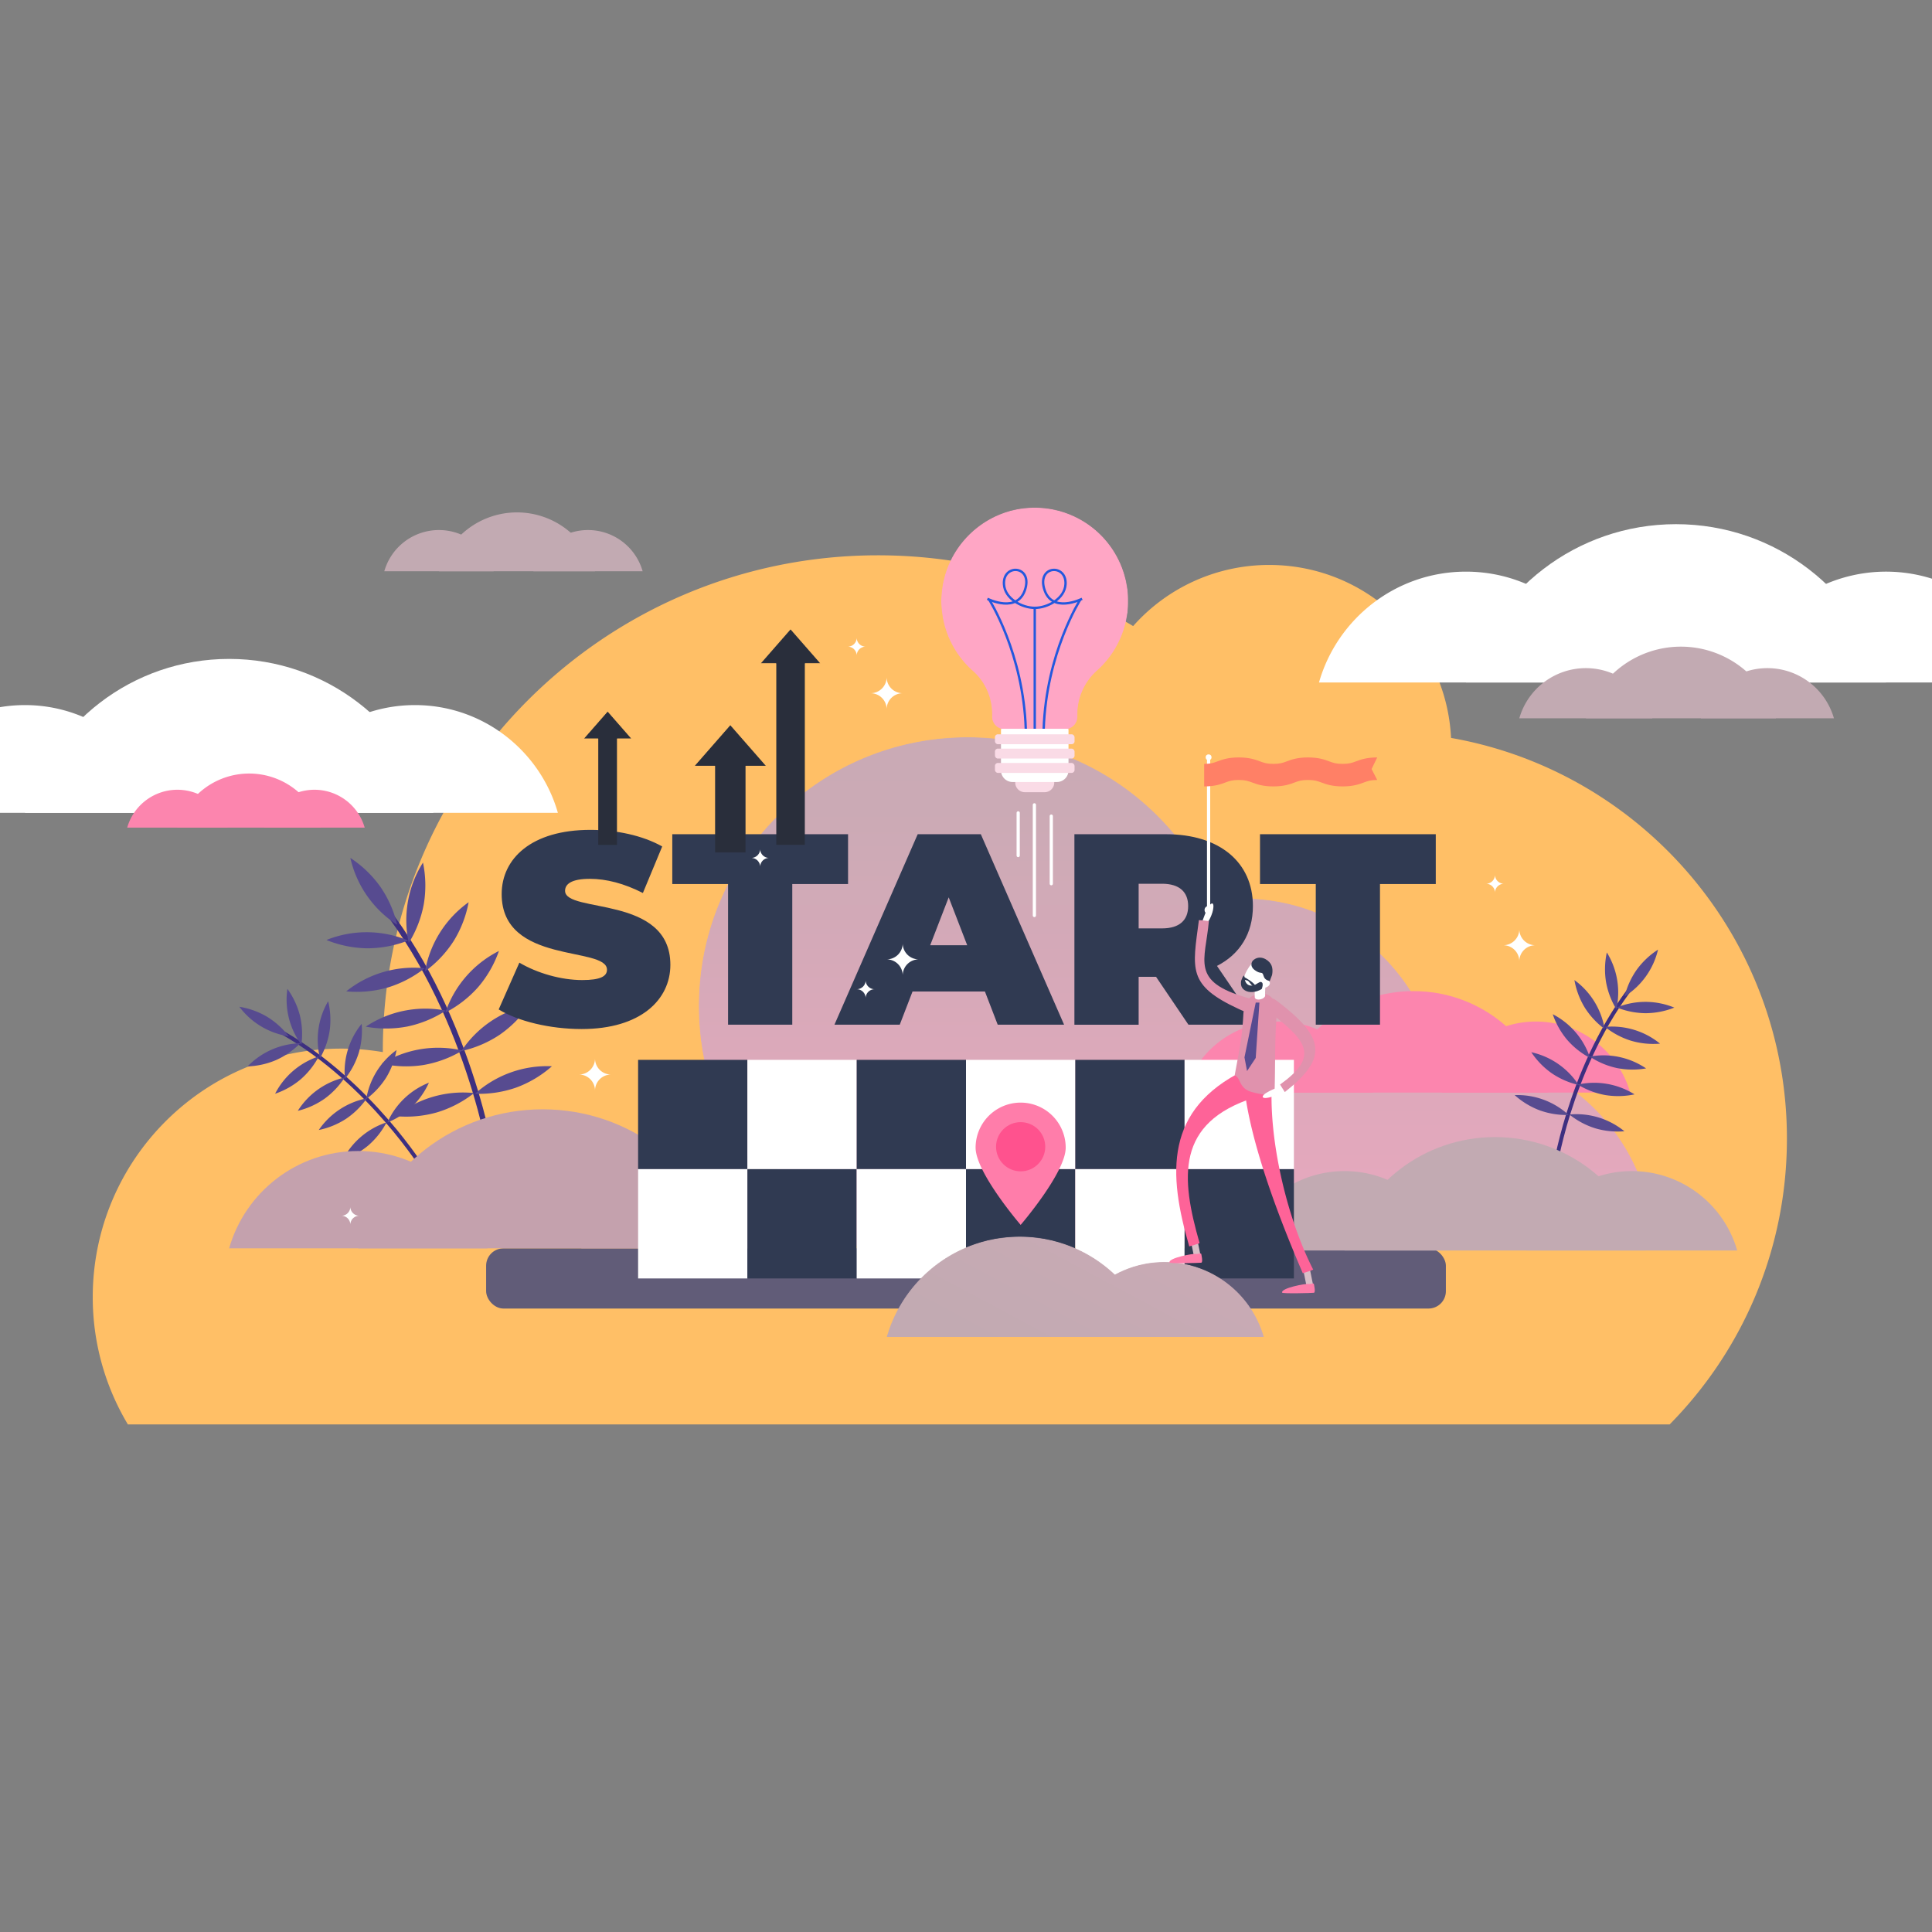 <svg id="SvgjsSvg1355" width="360" height="360" xmlns="http://www.w3.org/2000/svg" version="1.1" xmlns:xlink="http://www.w3.org/1999/xlink" xmlns:svgjs="http://svgjs.com/svgjs"><rect width="100%" height="100%" fill="#808080" stroke="none"/><defs id="SvgjsDefs1356"></defs><g id="SvgjsG1357"><svg xmlns="http://www.w3.org/2000/svg" xmlns:xlink="http://www.w3.org/1999/xlink" data-name="Layer 1" viewBox="0 0 3600 1708.34" width="360" height="360"><defs><linearGradient id="a" x1="2191.56" x2="2191.56" y1="-248.89" y2="2160.19" gradientUnits="userSpaceOnUse"><stop offset="0" stop-color="#ffffff" class="stopColorfff svgShape"></stop><stop offset=".15" stop-color="#dfdfdf" class="stopColordfdfdf svgShape"></stop><stop offset=".47" stop-color="#9e579d" class="stopColor8f8f8f svgShape"></stop><stop offset=".94" stop-color="#101010" class="stopColor101010 svgShape"></stop><stop offset="1" stop-color="#000000" class="stopColor000000 svgShape"></stop></linearGradient><linearGradient id="t" x1="1928.09" x2="1928.09" y1="-195.92" y2="854.39" xlink:href="#a"></linearGradient><linearGradient id="b" x1="1132.25" x2="1132.25" y1="816.11" y2="377.13" gradientUnits="userSpaceOnUse"><stop offset="0" stop-color="#ffffff" class="stopColorfff svgShape"></stop><stop offset=".16" stop-color="#dfdfdf" class="stopColordfdfdf svgShape"></stop><stop offset=".52" stop-color="#9e579d" class="stopColor8f8f8f svgShape"></stop><stop offset="1" stop-color="#1a1a1a" class="stopColor1a1a1a svgShape"></stop></linearGradient><linearGradient id="k" x1="1473.08" x2="1473.08" y1="793.61" y2="354.63" xlink:href="#b"></linearGradient><linearGradient id="n" x1="1360.83" x2="1360.83" y1="798.11" y2="359.13" xlink:href="#b"></linearGradient><linearGradient id="q" x1="1958.72" x2="2436.42" y1="1798.99" y2="905.41" xlink:href="#a"></linearGradient><linearGradient id="d" x1="2191.56" x2="2191.56" y1="-248.89" y2="2160.19" gradientUnits="userSpaceOnUse"><stop offset="0" stop-color="#c2aab2" class="stopColoracaac2 svgShape"></stop><stop offset=".41" stop-color="#cbaab5" class="stopColorcbaab7 svgShape"></stop><stop offset="1" stop-color="#ffa6c5" class="stopColorffa9a6 svgShape"></stop></linearGradient><linearGradient id="c" x1="1132.25" x2="1132.25" y1="640.45" y2="201.46" gradientUnits="userSpaceOnUse"><stop offset="0" stop-color="#292e3b" class="stopColor292b3b svgShape"></stop><stop offset="1" stop-color="#292e3b" class="stopColor292b3b svgShape"></stop></linearGradient><linearGradient id="x" x1="1473.08" x2="1473.08" y1="617.95" y2="178.97" xlink:href="#c"></linearGradient><linearGradient id="z" x1="1360.83" x2="1360.83" y1="622.45" y2="183.47" xlink:href="#c"></linearGradient><linearGradient id="B" x1="1958.72" x2="2436.42" y1="1798.99" y2="905.41" xlink:href="#d"></linearGradient><linearGradient id="D" x1="1928.09" x2="1928.09" y1="-195.92" y2="854.39" gradientUnits="userSpaceOnUse"><stop offset="0" stop-color="#ffa6c5" class="stopColorffa9a6 svgShape"></stop><stop offset="1" stop-color="#ffa6c5" class="stopColorffa9a6 svgShape"></stop></linearGradient><filter id="e" width="1779.1" height="947.7" x="1302.01" y="603.41" color-interpolation-filters="sRGB" filterUnits="userSpaceOnUse"><feFlood flood-color="#fff" result="bg"></feFlood><feBlend in="SourceGraphic" in2="bg"></feBlend></filter><filter id="g" width="88.72" height="249.2" x="1087.9" y="555.41" color-interpolation-filters="sRGB" filterUnits="userSpaceOnUse"><feFlood flood-color="#fff" result="bg"></feFlood><feBlend in="SourceGraphic" in2="bg"></feBlend></filter><filter id="i" width="111.48" height="402.4" x="1417.34" y="402.21" color-interpolation-filters="sRGB" filterUnits="userSpaceOnUse"><feFlood flood-color="#fff" result="bg"></feFlood><feBlend in="SourceGraphic" in2="bg"></feBlend></filter><filter id="l" width="133.11" height="237.85" x="1294.28" y="580.76" color-interpolation-filters="sRGB" filterUnits="userSpaceOnUse"><feFlood flood-color="#fff" result="bg"></feFlood><feBlend in="SourceGraphic" in2="bg"></feBlend></filter><filter id="o" width="703.04" height="187.01" x="1652.14" y="1534.05" color-interpolation-filters="sRGB" filterUnits="userSpaceOnUse"><feFlood flood-color="#fff" result="bg"></feFlood><feBlend in="SourceGraphic" in2="bg"></feBlend></filter><filter id="r" width="348.32" height="413.18" x="1753.93" y="175.66" color-interpolation-filters="sRGB" filterUnits="userSpaceOnUse"><feFlood flood-color="#fff" result="bg"></feFlood><feBlend in="SourceGraphic" in2="bg"></feBlend></filter><mask id="u" width="1779.1" height="947.7" x="1302.01" y="427.75" maskUnits="userSpaceOnUse"><g filter="url(#e)" fill="#000000" class="color000 svgShape"><g mask="url(#f)" transform="translate(0 -175.66)" fill="#000000" class="color000 svgShape"><path d="M1575.82 1551.11h1505.29c-3.67-200.34-169.56-364-370.71-364-11.57 0-23 .57-34.32 1.63C2637.28 1025.43 2490.5 904 2315.34 904a373.9 373.9 0 0 0-51.43 3.57c-76.51-178.82-254-304.12-460.85-304.12-276.72 0-501 224.33-501 501-.06 194.91 111.25 363.82 273.76 446.66Z" style="mix-blend-mode:multiply" fill="url(#a)"></path></g></g></mask><mask id="v" width="88.72" height="249.2" x="1087.9" y="379.74" maskUnits="userSpaceOnUse"><g filter="url(#g)" fill="#000000" class="color000 svgShape"><g mask="url(#h)" transform="translate(0 -175.66)" fill="#000000" class="color000 svgShape"><path style="mix-blend-mode:multiply" fill="url(#b)" d="m1176.61 606.11-44.35-50.7-44.36 50.7h26.61v198.5H1150v-198.5h26.61z"></path></g></g></mask><mask id="w" width="111.48" height="402.4" x="1417.34" y="226.55" maskUnits="userSpaceOnUse"><g filter="url(#i)" fill="#000000" class="color000 svgShape"><g mask="url(#j)" transform="translate(0 -175.66)" fill="#000000" class="color000 svgShape"><path style="mix-blend-mode:multiply" fill="url(#k)" d="m1528.82 465.93-55.74-63.72-55.74 63.72h28.82v338.68H1500V465.93h28.82z"></path></g></g></mask><mask id="y" width="133.11" height="237.85" x="1294.28" y="405.1" maskUnits="userSpaceOnUse"><g filter="url(#l)" fill="#000000" class="color000 svgShape"><g mask="url(#m)" transform="translate(0 -175.66)" fill="#000000" class="color000 svgShape"><path style="mix-blend-mode:multiply" fill="url(#n)" d="m1427.39 656.84-66.56-76.08-66.55 76.08h37.97v161.77h57.17V656.84h37.97z"></path></g></g></mask><mask id="A" width="703.04" height="187.01" x="1652.14" y="1358.39" maskUnits="userSpaceOnUse"><g filter="url(#o)" fill="#000000" class="color000 svgShape"><g mask="url(#p)" transform="translate(0 -175.66)" fill="#000000" class="color000 svgShape"><path d="M2169.67 1581.2a192 192 0 0 0-92.23 23.46 257 257 0 0 0-177.24-70.61c-117.85 0-217.24 79-248.06 187h703a193 193 0 0 0-185.47-139.85Z" style="mix-blend-mode:multiply" fill="url(#q)"></path></g></g></mask><mask id="C" width="348.32" height="413.18" x="1753.93" y="0" maskUnits="userSpaceOnUse"><g filter="url(#r)" fill="#000000" class="color000 svgShape"><g mask="url(#s)" transform="translate(0 -175.66)" fill="#000000" class="color000 svgShape"><path d="M2102.25 349.82a174.17 174.17 0 0 0-182.41-174c-89.9 4.15-162.56 77.61-165.8 167.54a173.66 173.66 0 0 0 58.79 136.94c23 20.29 35.6 49.86 35.6 80.51v4.62a23.37 23.37 0 0 0 23.38 23.37h112.58a23.37 23.37 0 0 0 23.37-23.37v-4.64a108.94 108.94 0 0 1 36.4-81.2 173.62 173.62 0 0 0 58.09-129.77Z" style="mix-blend-mode:multiply" fill="url(#t)"></path></g></g></mask></defs><path fill="#ffbf66" d="M2703.84 604.85C2695 425.35 2546.71 282.53 2365 282.53a338.38 338.38 0 0 0-253.56 113.9c-138.86-83.7-301.55-131.87-475.51-131.87-509.55 0-922.59 413-922.59 922.55v3.15a464.72 464.72 0 0 0-77.52-6.51c-255.69 0-463 207.3-463 463A460.84 460.84 0 0 0 238.26 1884h2872.92c135.09-136.92 218.49-325 218.49-532.5 0-373.58-270.2-684.04-625.83-746.65Z" transform="translate(0 -175.66)" class="colore0cdb6 svgShape"></path><g mask="url(#u)" fill="#000000" class="color000 svgShape"><path fill="url(#d)" d="M1575.82 1551.11h1505.29c-3.67-200.34-169.56-364-370.71-364-11.57 0-23 .57-34.32 1.63C2637.28 1025.43 2490.5 904 2315.34 904a373.9 373.9 0 0 0-51.43 3.57c-76.51-178.82-254-304.12-460.85-304.12-276.72 0-501 224.33-501 501-.06 194.91 111.25 363.82 273.76 446.66Z" transform="translate(0 -175.66)"></path></g><path fill="#fc85ae" d="M2382.93 1133.32a182.68 182.68 0 0 0-175.6 132.38h351.21a182.68 182.68 0 0 0-175.61-132.38ZM2862 1133.32a182.68 182.68 0 0 0-175.6 132.38h351.21A182.68 182.68 0 0 0 2862 1133.32Z" transform="translate(0 -175.66)" class="colorff9c99 svgShape"></path><path fill="#fc85ae" d="M2633.76 1076.61c-119.17 0-219.67 79.93-250.83 189.1h501.66c-31.16-109.17-131.66-189.1-250.83-189.1Z" transform="translate(0 -175.66)" class="colorff9c99 svgShape"></path><path fill="none" stroke="#3d2f80" stroke-miterlimit="10" stroke-width="10.29" d="M922.29 1422s-35.21-266.39-191.51-482.1" transform="translate(0 -175.66)" class="colorStroke2f7d80 svgStroke"></path><path fill="#574b90" d="M708.72 882.17a209.78 209.78 0 0 1 31.37 70.9 200.73 200.73 0 0 1-87.27-124.63 209.78 209.78 0 0 1 55.9 53.73ZM789.66 914.65a209.78 209.78 0 0 1-28 72.3 200.73 200.73 0 0 1 26.51-149.82 209.78 209.78 0 0 1 1.49 77.52ZM684.29 996.85a209.78 209.78 0 0 1-76-15.48 200.73 200.73 0 0 1 152.15 1 209.78 209.78 0 0 1-76.15 14.48ZM722.37 1069.94a209.78 209.78 0 0 1-77.21 7.12 200.73 200.73 0 0 1 146-43 209.78 209.78 0 0 1-68.79 35.88ZM759.07 1142.58a209.78 209.78 0 0 1-77.53.27 200.73 200.73 0 0 1 149.18-29.91 209.78 209.78 0 0 1-71.65 29.64ZM788.95 1214.34a209.78 209.78 0 0 1-77.49-2.52 200.74 200.74 0 0 1 150.16-24.51 209.78 209.78 0 0 1-72.67 27.03ZM814.54 1302.49a209.78 209.78 0 0 1-77.21 7.12 200.74 200.74 0 0 1 146-43 209.78 209.78 0 0 1-68.79 35.88ZM845.29 983.37a209.78 209.78 0 0 1-53.29 56.35A200.73 200.73 0 0 1 873.21 911a209.78 209.78 0 0 1-27.92 72.37Z" transform="translate(0 -175.66)" class="color2f7d80 svgShape"></path><path fill="#574b90" d="M931 1158a209.78 209.78 0 0 1-71.35 30.33 200.73 200.73 0 0 1 125.89-85.45A209.78 209.78 0 0 1 931 1158ZM961.83 1256.36a209.78 209.78 0 0 1-76.67 11.53 200.74 200.74 0 0 1 143.26-51.25 209.78 209.78 0 0 1-66.59 39.72ZM891.05 1069.07a209.78 209.78 0 0 1-61.23 47.57 200.73 200.73 0 0 1 99.86-114.8 209.78 209.78 0 0 1-38.63 67.23Z" transform="translate(0 -175.66)" class="color2f7d80 svgShape"></path><path fill="none" stroke="#3d2f80" stroke-miterlimit="10" stroke-width="7.25" d="M790.1 1409.91S690.78 1248.76 528.19 1155" transform="translate(0 -175.66)" class="colorStroke2f7d80 svgStroke"></path><path fill="#574b90" d="M497.37 1124.24A147.79 147.79 0 0 1 538 1160.8a141.42 141.42 0 0 1-92-55 147.79 147.79 0 0 1 51.37 18.44ZM558.77 1121.83a147.79 147.79 0 0 1 2.81 54.55 141.42 141.42 0 0 1-26.08-104 147.79 147.79 0 0 1 23.27 49.45ZM514.67 1205a147.79 147.79 0 0 1-53.31 11.91 141.42 141.42 0 0 1 98.13-43.14 147.79 147.79 0 0 1-44.82 31.23ZM560.2 1241.06a147.79 147.79 0 0 1-47.6 26.8 141.42 141.42 0 0 1 81.49-69.64 147.79 147.79 0 0 1-33.89 42.84ZM604.7 1277.2a147.79 147.79 0 0 1-49.78 22.49 141.42 141.42 0 0 1 87.32-62.17 147.79 147.79 0 0 1-37.54 39.68ZM644.57 1314.74a147.79 147.79 0 0 1-50.57 20.68 141.42 141.42 0 0 1 89.5-59 147.79 147.79 0 0 1-38.93 38.32ZM686.4 1364.06a147.79 147.79 0 0 1-47.6 26.8 141.42 141.42 0 0 1 81.49-69.64 147.79 147.79 0 0 1-33.89 42.84ZM614.32 1150a147.79 147.79 0 0 1-18 51.56 141.42 141.42 0 0 1 15.16-106.11 147.79 147.79 0 0 1 2.84 54.55Z" transform="translate(0 -175.66)" class="color2f7d80 svgShape"></path><path fill="#574b90" d="M719.66 1237.61a147.79 147.79 0 0 1-37.15 40 141.42 141.42 0 0 1 56.35-91.18 147.79 147.79 0 0 1-19.2 51.18ZM767.84 1292a147.79 147.79 0 0 1-46 29.48 141.42 141.42 0 0 1 77.37-74.19 147.79 147.79 0 0 1-31.37 44.71ZM668.41 1191.94a147.79 147.79 0 0 1-25.68 48.21 141.42 141.42 0 0 1 31.17-102.55 147.79 147.79 0 0 1-5.49 54.34Z" transform="translate(0 -175.66)" class="color2f7d80 svgShape"></path><path fill="none" stroke="#3d2f80" stroke-miterlimit="10" stroke-width="7.25" d="M2895.8 1415.75s26.54-187.43 138-338.38" transform="translate(0 -175.66)" class="colorStroke2f7d80 svgStroke"></path><path fill="#574b90" d="M3049.77 1036.82a147.79 147.79 0 0 0-22.56 49.75 141.42 141.42 0 0 0 62.29-87.23 147.79 147.79 0 0 0-39.73 37.48ZM2992.53 1059.17a147.79 147.79 0 0 0 19.26 51.12 141.42 141.42 0 0 0-17.7-105.72 147.79 147.79 0 0 0-1.56 54.6ZM3066.23 1117.77a147.79 147.79 0 0 0 53.62-10.41 141.42 141.42 0 0 0-107.19-.27 147.79 147.79 0 0 0 53.57 10.68ZM3038.93 1169a147.79 147.79 0 0 0 54.34 5.52 141.42 141.42 0 0 0-102.54-31.22 147.79 147.79 0 0 0 48.2 25.7ZM3012.61 1219.94a147.79 147.79 0 0 0 54.62.7 141.42 141.42 0 0 0-104.9-22 147.79 147.79 0 0 0 50.28 21.3ZM2991.09 1270.3a147.79 147.79 0 0 0 54.61-1.27 141.42 141.42 0 0 0-105.63-18.24 147.79 147.79 0 0 0 51.02 19.51ZM2972.48 1332.24a147.79 147.79 0 0 0 54.34 5.52 141.42 141.42 0 0 0-102.54-31.22 147.79 147.79 0 0 0 48.2 25.7ZM2952.9 1107.22a147.79 147.79 0 0 0 37.15 40 141.42 141.42 0 0 0-56.35-91.18 147.79 147.79 0 0 0 19.2 51.18Z" transform="translate(0 -175.66)" class="color2f7d80 svgShape"></path><path fill="#574b90" d="M2891.41 1229.66a147.79 147.79 0 0 0 50.07 21.83 141.42 141.42 0 0 0-88.13-61 147.79 147.79 0 0 0 38.06 39.17ZM2869 1298.78a147.79 147.79 0 0 0 53.94 8.62 141.42 141.42 0 0 0-100.59-37 147.79 147.79 0 0 0 46.65 28.38ZM2920.1 1167.3a147.79 147.79 0 0 0 42.82 33.91 141.42 141.42 0 0 0-69.6-81.52 147.79 147.79 0 0 0 26.78 47.61Z" transform="translate(0 -175.66)" class="color2f7d80 svgShape"></path><rect width="1788.37" height="112.18" x="905.82" y="1380.29" fill="#615c78" rx="32.38" ry="32.38" class="color786b5c svgShape"></rect><path fill="#ffffff" d="M312.81 744.47H0V547.53a278.48 278.48 0 0 1 46.44-3.87A275.93 275.93 0 0 1 155.1 565.8a277.66 277.66 0 0 1 157.71 178.67ZM773.16 543.65c-126.56 0-233.29 84.88-266.38 200.82h532.76c-33.09-115.94-139.82-200.82-266.38-200.82Z" transform="translate(0 -175.66)" class="colorfff svgShape"></path><path fill="#ffffff" d="M426.94 457.62c-180.78 0-333.23 121.24-380.49 286.85h761c-47.28-165.61-199.74-286.85-380.51-286.85Z" transform="translate(0 -175.66)" class="colorfff svgShape"></path><path fill="#c4a1ad" d="M667.52 1374.57c-114.31 0-210.7 76.66-240.59 181.37h481.18c-29.88-104.71-126.28-181.37-240.59-181.37ZM1323.88 1374.57c-114.31 0-210.7 76.66-240.59 181.37h481.18c-29.88-104.71-126.28-181.37-240.59-181.37Z" transform="translate(0 -175.66)" class="colorc4b4a1 svgShape"></path><path fill="#c4a1ad" d="M1011.18 1296.87c-163.27 0-301 109.5-343.65 259.07h687.31c-42.7-149.56-180.39-259.07-343.66-259.07Z" transform="translate(0 -175.66)" class="colorc4b4a1 svgShape"></path><path fill="#fc85ae" d="M330.63 701.42A97.36 97.36 0 0 0 237 772h187.22a97.36 97.36 0 0 0-93.59-70.58ZM586 701.42A97.36 97.36 0 0 0 492.37 772h187.18A97.36 97.36 0 0 0 586 701.42Z" transform="translate(0 -175.66)" class="colorff9c99 svgShape"></path><path fill="#fc85ae" d="M464.31 671.2A139.07 139.07 0 0 0 330.63 772H598a139.07 139.07 0 0 0-133.69-100.8Z" transform="translate(0 -175.66)" class="colorff9c99 svgShape"></path><path fill="#c2aab2" d="M817.9 217.49a105.92 105.92 0 0 0-101.82 76.76h203.64a105.92 105.92 0 0 0-101.82-76.76ZM1095.67 217.49a105.92 105.92 0 0 0-101.82 76.76h203.63a105.92 105.92 0 0 0-101.81-76.76Z" transform="translate(0 -175.66)" class="coloracaac2 svgShape"></path><path fill="#c2aab2" d="M963.34 184.61A151.29 151.29 0 0 0 817.9 294.25h290.86a151.29 151.29 0 0 0-145.42-109.64Z" transform="translate(0 -175.66)" class="coloracaac2 svgShape"></path><path fill="#ffffff" d="M2731.67 295c-130.14 0-239.9 87.28-273.92 206.5h547.85C2971.57 382.3 2861.82 295 2731.67 295ZM3600 308.16V501.5h-359.72A285.17 285.17 0 0 1 3600 308.16Z" transform="translate(0 -175.66)" class="colorfff svgShape"></path><path fill="#ffffff" d="M3122.94 206.55c-185.89 0-342.66 124.68-391.27 295h782.54c-48.6-170.33-205.37-295-391.27-295Z" transform="translate(0 -175.66)" class="colorfff svgShape"></path><path fill="#c2aab2" d="M2955 474.8a129 129 0 0 0-124 93.48h248a129 129 0 0 0-124-93.48ZM3293.27 474.8a129 129 0 0 0-124 93.48h248a129 129 0 0 0-124-93.48Z" transform="translate(0 -175.66)" class="coloracaac2 svgShape"></path><path fill="#c2aab2" d="M3132.11 434.76A184.25 184.25 0 0 0 2955 568.28h354.23a184.25 184.25 0 0 0-177.12-133.52ZM2505.39 1412c-93.23 0-171.86 62.53-196.23 147.94h392.46c-24.37-85.41-103-147.94-196.23-147.94ZM3040.74 1412c-93.23 0-171.86 62.53-196.23 147.94H3237c-24.4-85.41-103-147.94-196.26-147.94Z" transform="translate(0 -175.66)" class="coloracaac2 svgShape"></path><path fill="#c2aab2" d="M2785.69 1348.62c-133.17 0-245.48 89.32-280.3 211.31H3066c-34.84-121.99-147.14-211.31-280.31-211.31Z" transform="translate(0 -175.66)" class="coloracaac2 svgShape"></path><path fill="#303a52" d="m929.23 1110.79 38.53-87.2c33.46 19.77 78.08 32.45 117.12 32.45 34 0 46.14-7.1 46.14-19.27 0-44.62-196.22-8.62-196.22-140.95 0-65.91 55.27-119.66 165.29-119.66 47.66 0 96.84 10.14 133.85 30.93l-36 86.7c-35-17.75-67.94-26.37-98.87-26.37-35 0-46.14 10.14-46.14 22.31 0 42.59 196.22 7.1 196.22 137.91 0 64.9-55.27 119.66-165.29 119.66-59.31 0-119.14-14.7-154.63-36.51ZM1356.64 877.06H1252.7v-92.78h327.53v92.79h-103.94v262.13h-119.65ZM1835.25 1077.33h-134.87l-23.83 61.86h-121.68L1710 784.28h117.63l155.15 354.91h-123.7Zm-33-86.19-34.48-89.23-34.48 89.23ZM2154.15 1050h-32.45v89.23H2002V784.28h170.87c98.87 0 161.74 51.72 161.74 133.85 0 51.21-24.34 89.74-66.93 111.54l74.53 109.52h-127.73Zm11.15-173.4h-43.6v83.15h43.6c33 0 48.67-15.72 48.67-41.57s-15.71-41.62-48.67-41.62ZM2451.76 877.06h-103.94v-92.78h327.54v92.79h-103.95v262.13h-119.65Z" transform="translate(0 -175.66)" class="color292b3b svgShape"></path><path fill="#303a52" d="M1189.01 1029.05h203.66v203.66h-203.66z" class="color292b3b svgShape"></path><path fill="#ffffff" d="M1392.67 1029.05h203.66v203.66h-203.66z" class="colorfff svgShape"></path><path fill="#303a52" d="M1596.34 1029.05H1800v203.66h-203.66z" class="color292b3b svgShape"></path><path fill="#ffffff" d="M1800 1029.05h203.66v203.66H1800z" class="colorfff svgShape"></path><path fill="#303a52" d="M2003.66 1029.05h203.66v203.66h-203.66z" class="color292b3b svgShape"></path><path fill="#ffffff" d="M2207.33 1029.05h203.66v203.66h-203.66zM1189.01 1232.71h203.66v203.66h-203.66z" class="colorfff svgShape"></path><path fill="#303a52" d="M1392.67 1232.71h203.66v203.66h-203.66z" class="color292b3b svgShape"></path><path fill="#ffffff" d="M1596.34 1232.71H1800v203.66h-203.66z" class="colorfff svgShape"></path><path fill="#303a52" d="M1800 1232.71h203.66v203.66H1800z" class="color292b3b svgShape"></path><path fill="#ffffff" d="M2003.66 1232.71h203.66v203.66h-203.66z" class="colorfff svgShape"></path><path fill="#303a52" d="M2207.33 1232.71h203.66v203.66h-203.66z" class="color292b3b svgShape"></path><g mask="url(#v)" fill="#000000" class="color000 svgShape"><path fill="url(#c)" d="m1176.61 430.45-44.35-50.7-44.36 50.7h26.61v198.5H1150v-198.5h26.61z"></path></g><g mask="url(#w)" fill="#000000" class="color000 svgShape"><path fill="url(#x)" d="m1528.82 290.26-55.74-63.71-55.74 63.71h28.82v338.69H1500V290.26h28.82z"></path></g><g mask="url(#y)" fill="#000000" class="color000 svgShape"><path fill="url(#z)" d="m1427.39 481.18-66.56-76.08-66.55 76.08h37.97v161.77h57.17V481.18h37.97z"></path></g><g mask="url(#A)" fill="#000000" class="color000 svgShape"><path fill="url(#B)" d="M2169.67 1581.2a192 192 0 0 0-92.23 23.46 257 257 0 0 0-177.24-70.61c-117.85 0-217.24 79-248.06 187h703a193 193 0 0 0-185.47-139.85Z" transform="translate(0 -175.66)"></path></g><circle cx="1901.83" cy="1190.95" r="45.83" fill="#ff528e" class="colorff5752 svgShape"></circle><path fill="#ff7daa" d="M1817.89 1368.33a83.94 83.94 0 0 1 167.89 0c0 46.36-83.94 143.94-83.94 143.94s-83.95-97.58-83.95-143.94Z" transform="translate(0 -175.66)" class="colorff817d svgShape"></path><circle cx="1901.83" cy="1190.95" r="45.83" fill="#ff528e" class="colorff5752 svgShape"></circle><g mask="url(#C)" fill="#000000" class="color000 svgShape"><path fill="url(#D)" d="M2102.25 349.82a174.17 174.17 0 0 0-182.41-174c-89.9 4.15-162.56 77.61-165.8 167.54a173.66 173.66 0 0 0 58.79 136.94c23 20.29 35.6 49.86 35.6 80.51v4.62a23.37 23.37 0 0 0 23.38 23.37h112.58a23.37 23.37 0 0 0 23.37-23.37v-4.64a108.94 108.94 0 0 1 36.4-81.2 173.62 173.62 0 0 0 58.09-129.77Z" transform="translate(0 -175.66)"></path></g><path fill="none" stroke="#2358de" stroke-miterlimit="10" stroke-width="4.41" d="M1928.09 362.49c-23.53.07-55.89-16.91-57.36-44.12-2-37.85 51.48-35.3 40.21 7.14-13.21 49.73-71.09 20.07-71.09 20.07M2016.34 345.58s-57.89 29.66-71.09-20.07c-11.27-42.43 42.25-45 40.21-7.14-1.47 27.21-33.83 44.19-57.36 44.12" transform="translate(0 -175.66)" class="colorStroke292b3b svgStroke"></path><path fill="none" stroke="#2358de" stroke-miterlimit="10" stroke-width="4.41" d="M1843.24 347.14s63.69 99.77 68.19 241.7M2012.94 347.14s-63.69 99.77-68.19 241.7" transform="translate(0 -175.66)" class="colorStroke292b3b svgStroke"></path><path fill="none" stroke="#2358de" stroke-miterlimit="10" stroke-width="4.41" d="M1928.09 186.83v226.35" class="colorStroke292b3b svgStroke"></path><path fill="#fadbe6" d="M1893 412.08h70.19a1.24 1.24 0 0 1 1.24 1.24v99.07a17.94 17.94 0 0 1-17.94 17.94h-36.8a17.94 17.94 0 0 1-17.94-17.94v-99.07a1.24 1.24 0 0 1 1.25-1.24Z" class="colordedbfa svgShape"></path><path fill="#ffffff" d="M1866.68 412.08h122.82a1.5 1.5 0 0 1 1.5 1.5v76.12a21.62 21.62 0 0 1-21.62 21.62h-82.58a21.62 21.62 0 0 1-21.62-21.62v-76.12a1.5 1.5 0 0 1 1.5-1.5Z" class="colorfff svgShape"></path><rect width="148.33" height="18.5" x="1853.93" y="475.83" fill="#fadbe6" rx="5.34" ry="5.34" class="colordedbfa svgShape"></rect><rect width="148.33" height="18.5" x="1853.93" y="449.12" fill="#fadbe6" rx="5.34" ry="5.34" class="colordedbfa svgShape"></rect><rect width="148.33" height="18.5" x="1853.93" y="422.42" fill="#fadbe6" rx="5.34" ry="5.34" class="colordedbfa svgShape"></rect><path fill="#d9bec7" d="M2440.48 1630.58a6.2 6.2 0 0 0 6.07-7.43l-8.88-43.63a6.19 6.19 0 1 0-12.13 2.47l8.88 43.63a6.19 6.19 0 0 0 6.06 4.96Z" transform="translate(0 -175.66)" class="colorc0bed9 svgShape"></path><path fill="#ff7daa" d="M2448.22 1622.35s3.83 15.92 0 16.36-59 2.12-59.33-.44c-1.11-8.74 44-16.8 48.42-15.92s10.41-2.35 10.91 0Z" transform="translate(0 -175.66)" class="colorff817d svgShape"></path><path fill="#d9bec7" d="M2230.58 1574.58a6.2 6.2 0 0 0 6.07-7.43l-8.88-43.63a6.19 6.19 0 0 0-12.13 2.47l8.88 43.63a6.19 6.19 0 0 0 6.06 4.96Z" transform="translate(0 -175.66)" class="colorc0bed9 svgShape"></path><path fill="#fe6398" d="M2216 1552.34c6.54-1.7 12.93-3.77 19.27-6.1-35.14-122.26-44.43-224.2 101.25-271-6.3-16.91-12.28-34-18.45-50.91-147.85 72.92-141.93 191.29-102.07 328.01Z" transform="translate(0 -175.66)" class="colorfe6563 svgShape"></path><path fill="#fe6398" d="M2427.55 1602.24a203.08 203.08 0 0 0 19.44-6.62c-49.09-95.93-85-246.92-76.43-356.14-17.85-.92-35.73-1.52-53.59-2 6.69 109.27 68.11 266.24 110.58 364.76Z" transform="translate(0 -175.66)" class="colorfe6563 svgShape"></path><path fill="#ff7daa" d="M2238.32 1566.35s3.83 15.92 0 16.36-59 2.12-59.33-.44c-1.11-8.74 44-16.8 48.42-15.92s10.41-2.35 10.91 0Z" transform="translate(0 -175.66)" class="colorff817d svgShape"></path><path fill="#e092ad" d="M2300.66 1233.56c11.63 3.89 7.13 24.54 32.14 31.15a196.48 196.48 0 0 0 41.9 6.56c1.94-47.48.29-97.16 3.75-143.72.75-9.79 1.24-15.63-.58-23-2.45-9.88-7.6-16.69-14.27-20.3-8.17-4.48-18.63-4.13-29.2 1.27a23.7 23.7 0 0 0-4.59 2.77c-6.27 4.79-12 14.15-13 31.8-2.3 44.11-7.81 67.67-16.15 113.47Z" transform="translate(0 -175.66)" class="color92dde0 svgShape"></path><path fill="#ffffff" d="M2387.57 1253.62s-31.7 10.91-34.53 18.86 28.51 1 41.55-14.52Z" transform="translate(0 -175.66)" class="colorfff svgShape"></path><path fill="#e092ad" d="M2385.17 1250.73c2.93 4.79 6 9.52 8.88 14 80.11-63 75.06-101-11.78-167.67-13.28-10.2-13.88-7.78-20.3 2.28-2.41-.8-2.37-.91 0 0-6.43 10.05-1.39 12.93 9.08 20.94 68.5 52.34 83.44 80.66 14.12 130.45Z" transform="translate(0 -175.66)" class="color92dde0 svgShape"></path><path fill="#ffffff" d="M2239.79 948.51s10-32 17.82-35.08 1.84 28.46-13.27 42Z" transform="translate(0 -175.66)" class="colorfff svgShape"></path><path fill="#e092ad" d="M2234 944.31c6.12.22 12.19 1.11 18.58 1.83-6.65 74.24-34.95 112.49 71 142.78 16.2 4.63 14.93 8 8.72 18.57 1.75 1.87 1.81 1.82 0 0-6.21 10.6-9.3 9.31-24 2.51-96.14-44.5-86.38-73.87-74.3-165.69Z" transform="translate(0 -175.66)" class="color92dde0 svgShape"></path><path fill="#ffffff" d="M2361.35 1055.51c-10.21 15.7-29.43 21.32-39 15.07s-5.94-22 4.28-37.68 23.19-18.63 32.78-12.39 12.16 19.3 1.94 35Z" transform="translate(0 -175.66)" class="colorfff svgShape"></path><path fill="#ffffff" d="M2364.91 1065.52c-2.38 3.65-9 6-11.69 4.25s-1.38-5.11 1-8.77 6.75-5.68 9.39-4 3.68 4.86 1.3 8.52Z" transform="translate(0 -175.66)" class="colorfff svgShape"></path><path fill="#ffffff" d="m2359.08 1052.91-19.58-1.91c-.26 2.68-2.32 28.21-1.32 37.83.72 3 5.6 4.32 10.9 3 4.77-1.16 8.22-4.06 8.35-6.78-.56-5.74.74-22.77 1.65-32.14Z" transform="translate(0 -175.66)" class="colorfff svgShape"></path><path fill="#303a52" d="M2351.79 1060.89c-2.89-3.12-5.6-.31-12.55 3.59s-19.36 2.89-20.23-13.36c-.55-10.36-6.39 6.57-6.4 6.59-1.17 8.49 1.12 13.63 6.82 17.34 7.86 5.11 20.4 4.39 31.51-2.25 1.78-4.17 2.82-9.8.85-11.91Z" transform="translate(0 -175.66)" class="color292b3b svgShape"></path><path fill="#303a52" d="m2318.48 1050.51.66.36c3.42 1.85 18.93 10.56 20.51 17 1.77 7.22-8.34-2.79-11.4-7.41s-6.76-4-10.08-5-4.84-5.14.31-4.95ZM2370.14 1047s3.22-12.22-2.28-21-21.08-18-33.41-6.2c0 0-8 9.17 3.89 17.88s13.34.71 16.09 10.47 11 8.17 11.34 10.27Z" transform="translate(0 -175.66)" class="color292b3b svgShape"></path><path fill="#574b90" d="m2318.89 1024.41 4.81 25.52 16.16-24.44 6.86-103.12h-6.85l-20.98 102.04z" class="color2f7d80 svgShape"></path><path fill="none" stroke="#ffffff" stroke-linecap="round" stroke-linejoin="round" stroke-width="6" d="M1927.42 553.85v206.2M1897.25 568.85v79.5M1958.92 574.85v126" class="colorStrokefff svgStroke"></path><path fill="none" stroke="#ffffff" stroke-miterlimit="10" stroke-width="6" d="M2252.04 749.87V465.54" class="colorStrokefff svgStroke"></path><path fill="#ff8066" d="M2243.77 695.2c19.9 0 30.81-4.06 39.57-7.32 7.3-2.72 12.58-4.68 24.92-4.68s17.62 2 24.92 4.68c8.76 3.26 19.67 7.32 39.57 7.32s30.81-4.06 39.57-7.32c7.3-2.72 12.58-4.68 24.92-4.68s17.63 2 24.93 4.68c8.76 3.26 19.67 7.32 39.58 7.32s30.81-4.06 39.58-7.32c7.31-2.72 12.58-4.68 24.93-4.68l-10.5-20.39 10.5-21.61c-19.91 0-30.81 4.06-39.58 7.32-7.31 2.72-12.58 4.68-24.93 4.68s-17.63-2-24.93-4.68c-8.76-3.26-19.67-7.32-39.58-7.32s-30.81 4.06-39.57 7.32c-7.3 2.72-12.58 4.68-24.92 4.68s-17.62-2-24.92-4.68c-8.76-3.26-19.67-7.32-39.57-7.32s-30.81 4.06-39.57 7.32c-7.3 2.72-12.58 4.68-24.92 4.68Z" transform="translate(0 -175.66)" class="colorff8c87 svgShape"></path><circle cx="2252.04" cy="749.87" r="7.5" fill="#ffffff" class="colorfff svgShape"></circle><circle cx="2252.04" cy="465.27" r="5.44" fill="#ffffff" class="colorfff svgShape"></circle><path fill="#ffffff" d="M1622.21 521.54a29.93 29.93 0 0 0 29.93-29.93 29.93 29.93 0 0 0 29.93 29.93 29.93 29.93 0 0 0-29.93 29.93 29.93 29.93 0 0 0-29.93-29.93ZM1078.79 1232.07a29.93 29.93 0 0 0 29.93-29.93 29.93 29.93 0 0 0 29.93 29.93 29.93 29.93 0 0 0-29.93 29.93 29.93 29.93 0 0 0-29.93-29.93ZM2801.08 991.14a29.93 29.93 0 0 0 29.92-29.93 29.93 29.93 0 0 0 29.93 29.93 29.93 29.93 0 0 0-29.93 29.93 29.93 29.93 0 0 0-29.92-29.93ZM1652.14 1017.47a29.93 29.93 0 0 0 29.93-29.93 29.93 29.93 0 0 0 29.93 29.93 29.93 29.93 0 0 0-29.93 29.93 29.93 29.93 0 0 0-29.93-29.93ZM1579.64 434.76a16.7 16.7 0 0 0 16.7-16.7 16.7 16.7 0 0 0 16.7 16.7 16.7 16.7 0 0 0-16.7 16.7 16.7 16.7 0 0 0-16.7-16.7ZM2769 876.56a16.7 16.7 0 0 0 16.7-16.7 16.7 16.7 0 0 0 16.7 16.7 16.7 16.7 0 0 0-16.7 16.7 16.7 16.7 0 0 0-16.7-16.7ZM1596.34 1073.09a16.7 16.7 0 0 0 16.7-16.7 16.7 16.7 0 0 0 16.7 16.7 16.7 16.7 0 0 0-16.7 16.7 16.7 16.7 0 0 0-16.7-16.7ZM1399.76 828.44a16.7 16.7 0 0 0 16.7-16.7 16.7 16.7 0 0 0 16.7 16.7 16.7 16.7 0 0 0-16.7 16.7 16.7 16.7 0 0 0-16.7-16.7ZM636.12 1495.19a16.7 16.7 0 0 0 16.7-16.7 16.7 16.7 0 0 0 16.7 16.7 16.7 16.7 0 0 0-16.7 16.7 16.7 16.7 0 0 0-16.7-16.7Z" transform="translate(0 -175.66)" class="colorfff svgShape"></path></svg></g></svg>